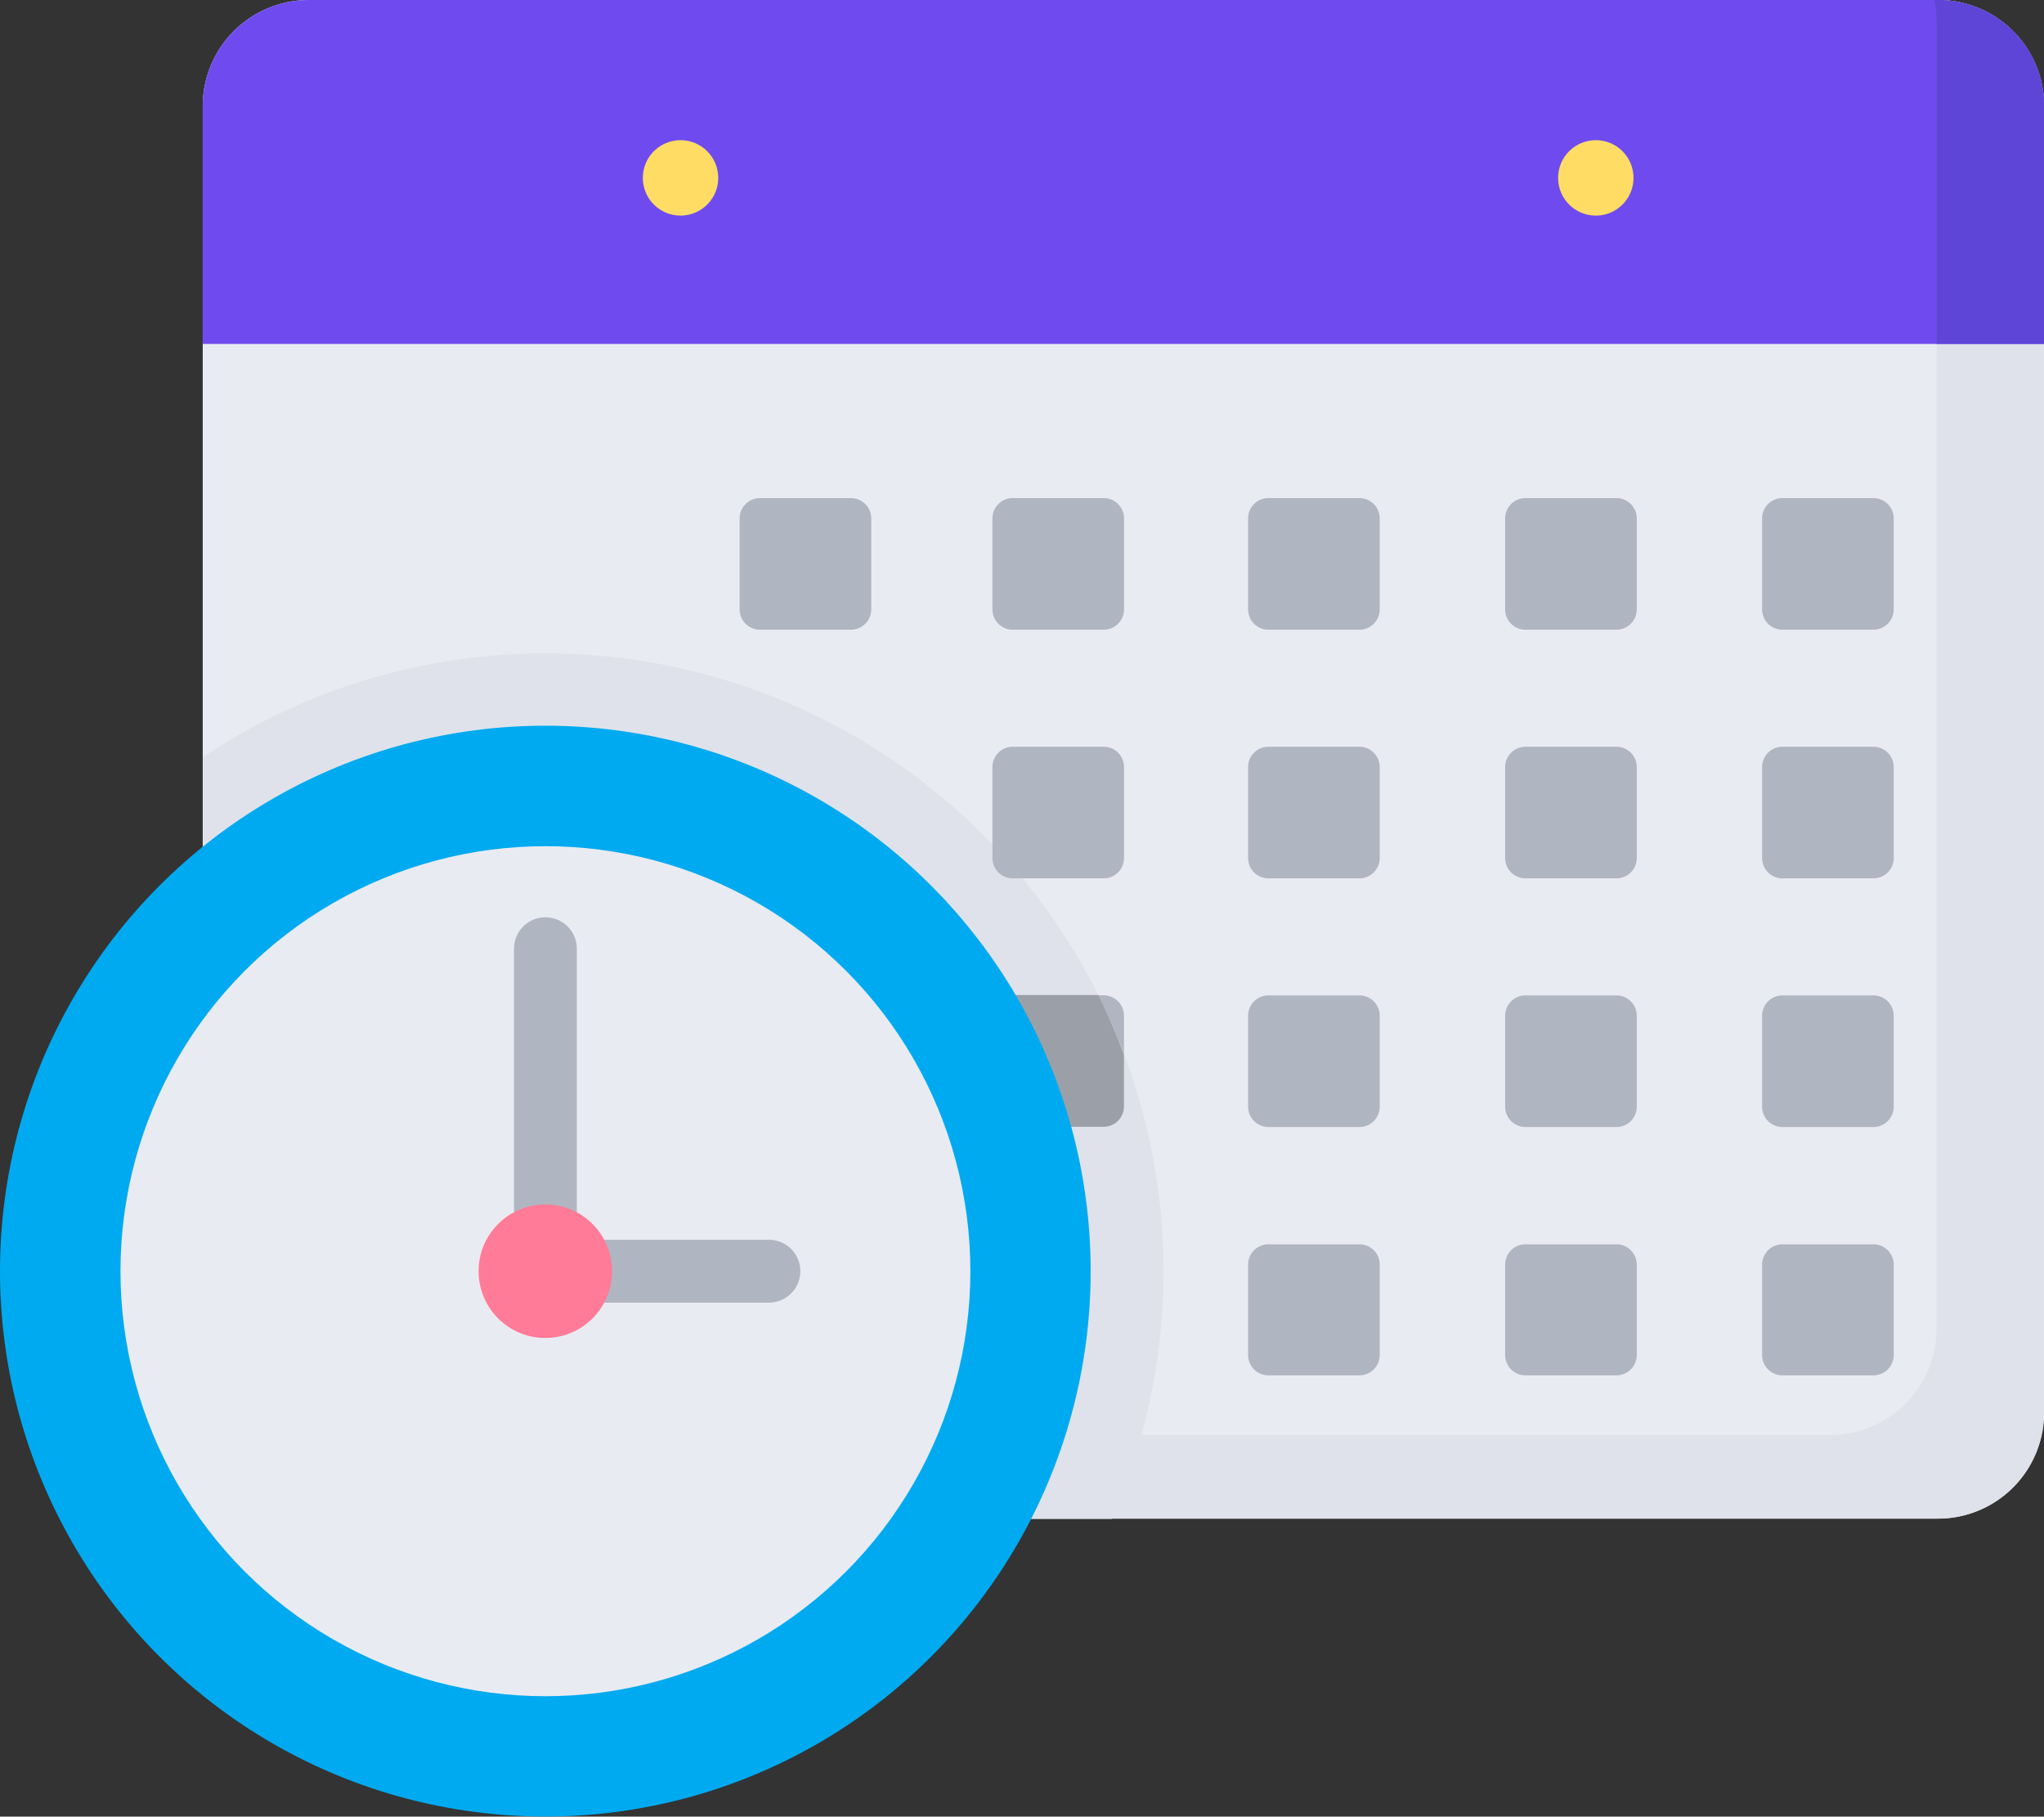 <svg id="_001-calendar" data-name="001-calendar" xmlns="http://www.w3.org/2000/svg" width="24.007" height="21.333" viewBox="0 0 24.007 21.333">
  <rect x="0" y="0" width="24.007" height="21.333" fill="#333333" stroke="none"/>
  <path id="Path_21382" data-name="Path 21382" d="M71.152,46.344H52.018A1.246,1.246,0,0,1,50.772,45.1V29.757a1.246,1.246,0,0,1,1.246-1.246H71.152A1.245,1.245,0,0,1,72.4,29.757V45.1A1.246,1.246,0,0,1,71.152,46.344Z" transform="translate(-48.391 -28.511)" fill="#e9ebf2"/>
  <path id="Path_21383" data-name="Path 21383" d="M71.718,28.51h-.044a1.249,1.249,0,0,1,.028.262V44.114a1.246,1.246,0,0,1-1.246,1.246H51.365a1.246,1.246,0,0,0,1.218.984H71.718A1.246,1.246,0,0,0,72.963,45.1V29.756A1.246,1.246,0,0,0,71.718,28.51Z" transform="translate(-48.957 -28.51)" fill="#dfe2ea"/>
  <path id="Path_21384" data-name="Path 21384" d="M247.217,277.781h1.371a.239.239,0,0,1,.239.239v1.068a.239.239,0,0,1-.239.239H247.9Z" transform="translate(-235.626 -266.093)" fill="#b0b6c1"/>
  <path id="Path_21385" data-name="Path 21385" d="M71.152,28.51H52.018a1.246,1.246,0,0,0-1.246,1.246v2.793H72.4V29.756A1.246,1.246,0,0,0,71.152,28.51Z" transform="translate(-48.391 -28.51)" fill="#6f4bef"/>
  <path id="Path_21386" data-name="Path 21386" d="M484.552,28.51h-.044a1.249,1.249,0,0,1,.028.262v3.776H485.8V29.756A1.246,1.246,0,0,0,484.552,28.51Z" transform="translate(-461.79 -28.51)" fill="#5e45d8"/>
  <path id="Path_21387" data-name="Path 21387" d="M54.8,192.151a7.22,7.22,0,0,0-4.025,1.218v7.7a1.246,1.246,0,0,0,1.246,1.246h9.428A7.257,7.257,0,0,0,54.8,192.151Z" transform="translate(-48.391 -184.478)" fill="#dfe2ea"/>
  <path id="Path_21388" data-name="Path 21388" d="M248.827,279.087v-.61a7.2,7.2,0,0,0-.3-.7h-1.306l.682,1.547h.689A.239.239,0,0,0,248.827,279.087Z" transform="translate(-235.626 -266.092)" fill="#9ba0a8"/>
  <circle id="Ellipse_953" data-name="Ellipse 953" cx="6.405" cy="6.405" r="6.405" transform="translate(0 8.522)" fill="#00aaf0"/>
  <ellipse id="Ellipse_954" data-name="Ellipse 954" cx="4.991" cy="4.991" rx="4.991" ry="4.991" transform="translate(1.415 9.937)" fill="#e9ebf2"/>
  <g id="Group_9986" data-name="Group 9986" transform="translate(6.037 5.848)">
    <path id="Path_21389" data-name="Path 21389" d="M129.114,262.1a.369.369,0,0,1-.369-.369V258.6a.369.369,0,0,1,.738,0v3.128A.369.369,0,0,1,129.114,262.1Z" transform="translate(-128.745 -253.307)" fill="#b0b6c1"/>
    <path id="Path_21390" data-name="Path 21390" d="M142.986,339.748h-2.072a.369.369,0,1,1,0-.738h2.072a.369.369,0,1,1,0,.738Z" transform="translate(-139.992 -330.299)" fill="#b0b6c1"/>
    <path id="Path_21391" data-name="Path 21391" d="M313.943,154.774h-1.068a.239.239,0,0,1-.239-.239v-1.068a.239.239,0,0,1,.239-.239h1.068a.239.239,0,0,1,.239.239v1.068A.239.239,0,0,1,313.943,154.774Z" transform="translate(-304.014 -153.227)" fill="#b0b6c1"/>
    <path id="Path_21392" data-name="Path 21392" d="M378.318,154.774H377.25a.239.239,0,0,1-.239-.239v-1.068a.239.239,0,0,1,.239-.239h1.068a.239.239,0,0,1,.239.239v1.068A.239.239,0,0,1,378.318,154.774Z" transform="translate(-365.37 -153.227)" fill="#b0b6c1"/>
    <path id="Path_21393" data-name="Path 21393" d="M442.692,154.774h-1.068a.239.239,0,0,1-.239-.239v-1.068a.239.239,0,0,1,.239-.239h1.068a.239.239,0,0,1,.239.239v1.068A.239.239,0,0,1,442.692,154.774Z" transform="translate(-426.726 -153.227)" fill="#b0b6c1"/>
    <path id="Path_21394" data-name="Path 21394" d="M313.943,217.051h-1.068a.239.239,0,0,1-.239-.239v-1.068a.239.239,0,0,1,.239-.239h1.068a.239.239,0,0,1,.239.239v1.068A.239.239,0,0,1,313.943,217.051Z" transform="translate(-304.014 -212.584)" fill="#b0b6c1"/>
    <path id="Path_21395" data-name="Path 21395" d="M378.318,217.051H377.25a.239.239,0,0,1-.239-.239v-1.068a.239.239,0,0,1,.239-.239h1.068a.239.239,0,0,1,.239.239v1.068A.239.239,0,0,1,378.318,217.051Z" transform="translate(-365.37 -212.584)" fill="#b0b6c1"/>
    <path id="Path_21396" data-name="Path 21396" d="M442.692,217.051h-1.068a.239.239,0,0,1-.239-.239v-1.068a.239.239,0,0,1,.239-.239h1.068a.239.239,0,0,1,.239.239v1.068A.239.239,0,0,1,442.692,217.051Z" transform="translate(-426.726 -212.584)" fill="#b0b6c1"/>
    <path id="Path_21397" data-name="Path 21397" d="M313.943,279.327h-1.068a.239.239,0,0,1-.239-.239v-1.068a.239.239,0,0,1,.239-.239h1.068a.239.239,0,0,1,.239.239v1.068A.239.239,0,0,1,313.943,279.327Z" transform="translate(-304.014 -271.94)" fill="#b0b6c1"/>
    <path id="Path_21398" data-name="Path 21398" d="M378.318,279.327H377.25a.239.239,0,0,1-.239-.239v-1.068a.239.239,0,0,1,.239-.239h1.068a.239.239,0,0,1,.239.239v1.068A.239.239,0,0,1,378.318,279.327Z" transform="translate(-365.37 -271.94)" fill="#b0b6c1"/>
    <path id="Path_21399" data-name="Path 21399" d="M442.692,279.327h-1.068a.239.239,0,0,1-.239-.239v-1.068a.239.239,0,0,1,.239-.239h1.068a.239.239,0,0,1,.239.239v1.068A.239.239,0,0,1,442.692,279.327Z" transform="translate(-426.726 -271.94)" fill="#b0b6c1"/>
    <path id="Path_21400" data-name="Path 21400" d="M313.943,341.6h-1.068a.239.239,0,0,1-.239-.239V340.3a.239.239,0,0,1,.239-.239h1.068a.239.239,0,0,1,.239.239v1.068A.239.239,0,0,1,313.943,341.6Z" transform="translate(-304.014 -331.297)" fill="#b0b6c1"/>
    <path id="Path_21401" data-name="Path 21401" d="M249.882,154.774h-1.068a.239.239,0,0,1-.239-.239v-1.068a.239.239,0,0,1,.239-.239h1.068a.239.239,0,0,1,.239.239v1.068A.239.239,0,0,1,249.882,154.774Z" transform="translate(-242.956 -153.227)" fill="#b0b6c1"/>
    <path id="Path_21402" data-name="Path 21402" d="M186.6,154.774h-1.068a.239.239,0,0,1-.239-.239v-1.068a.239.239,0,0,1,.239-.239H186.6a.239.239,0,0,1,.239.239v1.068A.239.239,0,0,1,186.6,154.774Z" transform="translate(-182.643 -153.227)" fill="#b0b6c1"/>
    <path id="Path_21403" data-name="Path 21403" d="M249.882,217.051h-1.068a.239.239,0,0,1-.239-.239v-1.068a.239.239,0,0,1,.239-.239h1.068a.239.239,0,0,1,.239.239v1.068A.239.239,0,0,1,249.882,217.051Z" transform="translate(-242.956 -212.584)" fill="#b0b6c1"/>
    <path id="Path_21404" data-name="Path 21404" d="M378.318,341.6H377.25a.239.239,0,0,1-.239-.239V340.3a.239.239,0,0,1,.239-.239h1.068a.239.239,0,0,1,.239.239v1.068A.239.239,0,0,1,378.318,341.6Z" transform="translate(-365.37 -331.297)" fill="#b0b6c1"/>
    <path id="Path_21405" data-name="Path 21405" d="M442.692,341.6h-1.068a.239.239,0,0,1-.239-.239V340.3a.239.239,0,0,1,.239-.239h1.068a.239.239,0,0,1,.239.239v1.068A.239.239,0,0,1,442.692,341.6Z" transform="translate(-426.726 -331.297)" fill="#b0b6c1"/>
  </g>
  <circle id="Ellipse_955" data-name="Ellipse 955" cx="0.784" cy="0.784" r="0.784" transform="translate(5.621 14.144)" fill="#ff7b97"/>
  <g id="Group_9987" data-name="Group 9987" transform="translate(7.55 1.646)">
    <circle id="Ellipse_956" data-name="Ellipse 956" cx="0.443" cy="0.443" r="0.443" fill="#ffdc64"/>
    <circle id="Ellipse_957" data-name="Ellipse 957" cx="0.443" cy="0.443" r="0.443" transform="translate(10.75)" fill="#ffdc64"/>
  </g>
</svg>
